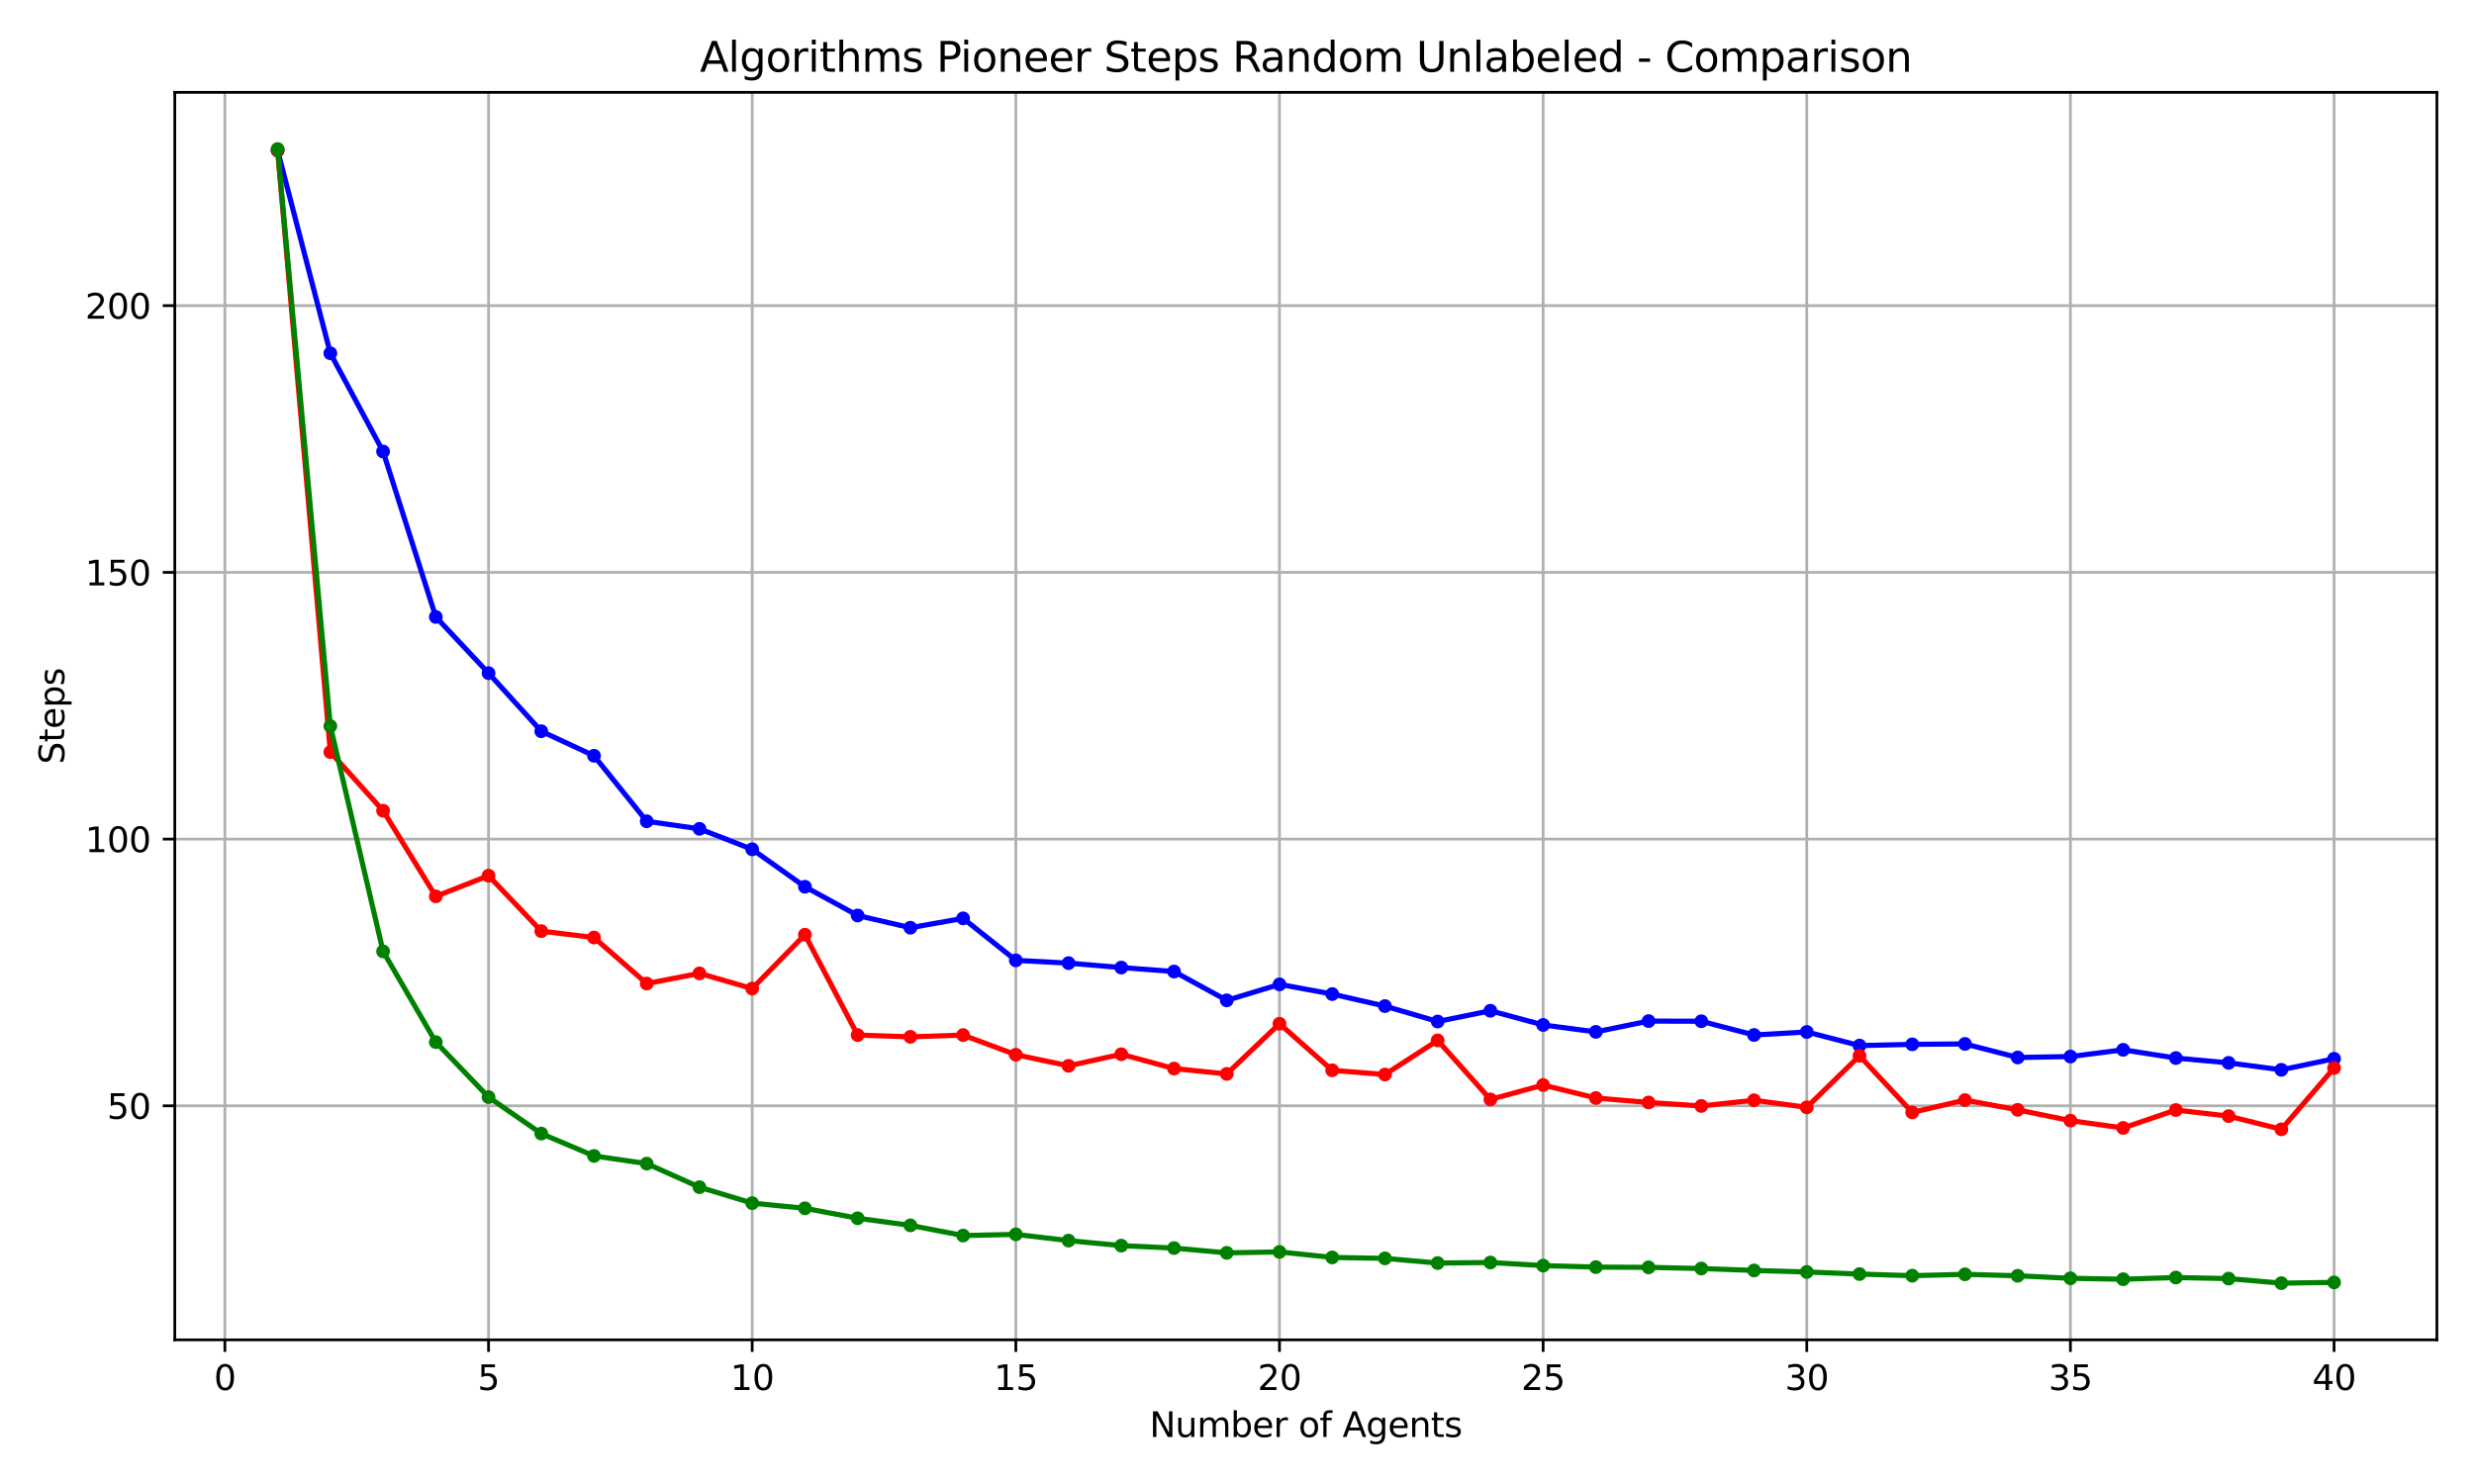 <?xml version="1.0" encoding="utf-8" standalone="no"?>
<!DOCTYPE svg PUBLIC "-//W3C//DTD SVG 1.1//EN"
  "http://www.w3.org/Graphics/SVG/1.1/DTD/svg11.dtd">
<svg xmlns:xlink="http://www.w3.org/1999/xlink" width="720pt" height="432pt" viewBox="0 0 720 432" xmlns="http://www.w3.org/2000/svg" version="1.1">
 <defs>
  <style type="text/css">*{stroke-linejoin: round; stroke-linecap: butt}</style>
 </defs>
 <g id="figure_1">
  <g id="patch_1">
   <path d="M 0 432 
L 720 432 
L 720 0 
L 0 0 
z
" style="fill: #ffffff"/>
  </g>
  <g id="axes_1">
   <g id="patch_2">
    <path d="M 50.87 390.04 
L 709.2 390.04 
L 709.2 26.88 
L 50.87 26.88 
z
" style="fill: #ffffff"/>
   </g>
   <g id="matplotlib.axis_1">
    <g id="xtick_1">
     <g id="line2d_1">
      <path d="M 65.448 390.04 
L 65.448 26.88 
" clip-path="url(#p4bc18b8838)" style="fill: none; stroke: #b0b0b0; stroke-width: 0.8; stroke-linecap: square"/>
     </g>
     <g id="line2d_2">
      <defs>
       <path id="m64580f9720" d="M 0 0 
L 0 3.5 
" style="stroke: #000000; stroke-width: 0.8"/>
      </defs>
      <g>
       <use xlink:href="#m64580f9720" x="65.448" y="390.04" style="stroke: #000000; stroke-width: 0.8"/>
      </g>
     </g>
     <g id="text_1">
      <!-- 0 -->
      <g transform="translate(62.267 404.638) scale(0.1 -0.1)">
       <defs>
        <path id="DejaVuSans-30" d="M 2034 4250 
Q 1547 4250 1301 3770 
Q 1056 3291 1056 2328 
Q 1056 1369 1301 889 
Q 1547 409 2034 409 
Q 2525 409 2770 889 
Q 3016 1369 3016 2328 
Q 3016 3291 2770 3770 
Q 2525 4250 2034 4250 
z
M 2034 4750 
Q 2819 4750 3233 4129 
Q 3647 3509 3647 2328 
Q 3647 1150 3233 529 
Q 2819 -91 2034 -91 
Q 1250 -91 836 529 
Q 422 1150 422 2328 
Q 422 3509 836 4129 
Q 1250 4750 2034 4750 
z
" transform="scale(0.016)"/>
       </defs>
       <use xlink:href="#DejaVuSans-30"/>
      </g>
     </g>
    </g>
    <g id="xtick_2">
     <g id="line2d_3">
      <path d="M 142.177 390.04 
L 142.177 26.88 
" clip-path="url(#p4bc18b8838)" style="fill: none; stroke: #b0b0b0; stroke-width: 0.8; stroke-linecap: square"/>
     </g>
     <g id="line2d_4">
      <g>
       <use xlink:href="#m64580f9720" x="142.177" y="390.04" style="stroke: #000000; stroke-width: 0.8"/>
      </g>
     </g>
     <g id="text_2">
      <!-- 5 -->
      <g transform="translate(138.996 404.638) scale(0.1 -0.1)">
       <defs>
        <path id="DejaVuSans-35" d="M 691 4666 
L 3169 4666 
L 3169 4134 
L 1269 4134 
L 1269 2991 
Q 1406 3038 1543 3061 
Q 1681 3084 1819 3084 
Q 2600 3084 3056 2656 
Q 3513 2228 3513 1497 
Q 3513 744 3044 326 
Q 2575 -91 1722 -91 
Q 1428 -91 1123 -41 
Q 819 9 494 109 
L 494 744 
Q 775 591 1075 516 
Q 1375 441 1709 441 
Q 2250 441 2565 725 
Q 2881 1009 2881 1497 
Q 2881 1984 2565 2268 
Q 2250 2553 1709 2553 
Q 1456 2553 1204 2497 
Q 953 2441 691 2322 
L 691 4666 
z
" transform="scale(0.016)"/>
       </defs>
       <use xlink:href="#DejaVuSans-35"/>
      </g>
     </g>
    </g>
    <g id="xtick_3">
     <g id="line2d_5">
      <path d="M 218.905 390.04 
L 218.905 26.88 
" clip-path="url(#p4bc18b8838)" style="fill: none; stroke: #b0b0b0; stroke-width: 0.8; stroke-linecap: square"/>
     </g>
     <g id="line2d_6">
      <g>
       <use xlink:href="#m64580f9720" x="218.905" y="390.04" style="stroke: #000000; stroke-width: 0.8"/>
      </g>
     </g>
     <g id="text_3">
      <!-- 10 -->
      <g transform="translate(212.543 404.638) scale(0.1 -0.1)">
       <defs>
        <path id="DejaVuSans-31" d="M 794 531 
L 1825 531 
L 1825 4091 
L 703 3866 
L 703 4441 
L 1819 4666 
L 2450 4666 
L 2450 531 
L 3481 531 
L 3481 0 
L 794 0 
L 794 531 
z
" transform="scale(0.016)"/>
       </defs>
       <use xlink:href="#DejaVuSans-31"/>
       <use xlink:href="#DejaVuSans-30" x="63.623"/>
      </g>
     </g>
    </g>
    <g id="xtick_4">
     <g id="line2d_7">
      <path d="M 295.634 390.04 
L 295.634 26.88 
" clip-path="url(#p4bc18b8838)" style="fill: none; stroke: #b0b0b0; stroke-width: 0.8; stroke-linecap: square"/>
     </g>
     <g id="line2d_8">
      <g>
       <use xlink:href="#m64580f9720" x="295.634" y="390.04" style="stroke: #000000; stroke-width: 0.8"/>
      </g>
     </g>
     <g id="text_4">
      <!-- 15 -->
      <g transform="translate(289.271 404.638) scale(0.1 -0.1)">
       <use xlink:href="#DejaVuSans-31"/>
       <use xlink:href="#DejaVuSans-35" x="63.623"/>
      </g>
     </g>
    </g>
    <g id="xtick_5">
     <g id="line2d_9">
      <path d="M 372.362 390.04 
L 372.362 26.88 
" clip-path="url(#p4bc18b8838)" style="fill: none; stroke: #b0b0b0; stroke-width: 0.8; stroke-linecap: square"/>
     </g>
     <g id="line2d_10">
      <g>
       <use xlink:href="#m64580f9720" x="372.362" y="390.04" style="stroke: #000000; stroke-width: 0.8"/>
      </g>
     </g>
     <g id="text_5">
      <!-- 20 -->
      <g transform="translate(366 404.638) scale(0.1 -0.1)">
       <defs>
        <path id="DejaVuSans-32" d="M 1228 531 
L 3431 531 
L 3431 0 
L 469 0 
L 469 531 
Q 828 903 1448 1529 
Q 2069 2156 2228 2338 
Q 2531 2678 2651 2914 
Q 2772 3150 2772 3378 
Q 2772 3750 2511 3984 
Q 2250 4219 1831 4219 
Q 1534 4219 1204 4116 
Q 875 4013 500 3803 
L 500 4441 
Q 881 4594 1212 4672 
Q 1544 4750 1819 4750 
Q 2544 4750 2975 4387 
Q 3406 4025 3406 3419 
Q 3406 3131 3298 2873 
Q 3191 2616 2906 2266 
Q 2828 2175 2409 1742 
Q 1991 1309 1228 531 
z
" transform="scale(0.016)"/>
       </defs>
       <use xlink:href="#DejaVuSans-32"/>
       <use xlink:href="#DejaVuSans-30" x="63.623"/>
      </g>
     </g>
    </g>
    <g id="xtick_6">
     <g id="line2d_11">
      <path d="M 449.091 390.04 
L 449.091 26.88 
" clip-path="url(#p4bc18b8838)" style="fill: none; stroke: #b0b0b0; stroke-width: 0.8; stroke-linecap: square"/>
     </g>
     <g id="line2d_12">
      <g>
       <use xlink:href="#m64580f9720" x="449.091" y="390.04" style="stroke: #000000; stroke-width: 0.8"/>
      </g>
     </g>
     <g id="text_6">
      <!-- 25 -->
      <g transform="translate(442.728 404.638) scale(0.1 -0.1)">
       <use xlink:href="#DejaVuSans-32"/>
       <use xlink:href="#DejaVuSans-35" x="63.623"/>
      </g>
     </g>
    </g>
    <g id="xtick_7">
     <g id="line2d_13">
      <path d="M 525.819 390.04 
L 525.819 26.88 
" clip-path="url(#p4bc18b8838)" style="fill: none; stroke: #b0b0b0; stroke-width: 0.8; stroke-linecap: square"/>
     </g>
     <g id="line2d_14">
      <g>
       <use xlink:href="#m64580f9720" x="525.819" y="390.04" style="stroke: #000000; stroke-width: 0.8"/>
      </g>
     </g>
     <g id="text_7">
      <!-- 30 -->
      <g transform="translate(519.457 404.638) scale(0.1 -0.1)">
       <defs>
        <path id="DejaVuSans-33" d="M 2597 2516 
Q 3050 2419 3304 2112 
Q 3559 1806 3559 1356 
Q 3559 666 3084 287 
Q 2609 -91 1734 -91 
Q 1441 -91 1130 -33 
Q 819 25 488 141 
L 488 750 
Q 750 597 1062 519 
Q 1375 441 1716 441 
Q 2309 441 2620 675 
Q 2931 909 2931 1356 
Q 2931 1769 2642 2001 
Q 2353 2234 1838 2234 
L 1294 2234 
L 1294 2753 
L 1863 2753 
Q 2328 2753 2575 2939 
Q 2822 3125 2822 3475 
Q 2822 3834 2567 4026 
Q 2313 4219 1838 4219 
Q 1578 4219 1281 4162 
Q 984 4106 628 3988 
L 628 4550 
Q 988 4650 1302 4700 
Q 1616 4750 1894 4750 
Q 2613 4750 3031 4423 
Q 3450 4097 3450 3541 
Q 3450 3153 3228 2886 
Q 3006 2619 2597 2516 
z
" transform="scale(0.016)"/>
       </defs>
       <use xlink:href="#DejaVuSans-33"/>
       <use xlink:href="#DejaVuSans-30" x="63.623"/>
      </g>
     </g>
    </g>
    <g id="xtick_8">
     <g id="line2d_15">
      <path d="M 602.547 390.04 
L 602.547 26.88 
" clip-path="url(#p4bc18b8838)" style="fill: none; stroke: #b0b0b0; stroke-width: 0.8; stroke-linecap: square"/>
     </g>
     <g id="line2d_16">
      <g>
       <use xlink:href="#m64580f9720" x="602.547" y="390.04" style="stroke: #000000; stroke-width: 0.8"/>
      </g>
     </g>
     <g id="text_8">
      <!-- 35 -->
      <g transform="translate(596.185 404.638) scale(0.1 -0.1)">
       <use xlink:href="#DejaVuSans-33"/>
       <use xlink:href="#DejaVuSans-35" x="63.623"/>
      </g>
     </g>
    </g>
    <g id="xtick_9">
     <g id="line2d_17">
      <path d="M 679.276 390.04 
L 679.276 26.88 
" clip-path="url(#p4bc18b8838)" style="fill: none; stroke: #b0b0b0; stroke-width: 0.8; stroke-linecap: square"/>
     </g>
     <g id="line2d_18">
      <g>
       <use xlink:href="#m64580f9720" x="679.276" y="390.04" style="stroke: #000000; stroke-width: 0.8"/>
      </g>
     </g>
     <g id="text_9">
      <!-- 40 -->
      <g transform="translate(672.913 404.638) scale(0.1 -0.1)">
       <defs>
        <path id="DejaVuSans-34" d="M 2419 4116 
L 825 1625 
L 2419 1625 
L 2419 4116 
z
M 2253 4666 
L 3047 4666 
L 3047 1625 
L 3713 1625 
L 3713 1100 
L 3047 1100 
L 3047 0 
L 2419 0 
L 2419 1100 
L 313 1100 
L 313 1709 
L 2253 4666 
z
" transform="scale(0.016)"/>
       </defs>
       <use xlink:href="#DejaVuSans-34"/>
       <use xlink:href="#DejaVuSans-30" x="63.623"/>
      </g>
     </g>
    </g>
    <g id="text_10">
     <!-- Number of Agents -->
     <g transform="translate(334.547 418.317) scale(0.1 -0.1)">
      <defs>
       <path id="DejaVuSans-4e" d="M 628 4666 
L 1478 4666 
L 3547 763 
L 3547 4666 
L 4159 4666 
L 4159 0 
L 3309 0 
L 1241 3903 
L 1241 0 
L 628 0 
L 628 4666 
z
" transform="scale(0.016)"/>
       <path id="DejaVuSans-75" d="M 544 1381 
L 544 3500 
L 1119 3500 
L 1119 1403 
Q 1119 906 1312 657 
Q 1506 409 1894 409 
Q 2359 409 2629 706 
Q 2900 1003 2900 1516 
L 2900 3500 
L 3475 3500 
L 3475 0 
L 2900 0 
L 2900 538 
Q 2691 219 2414 64 
Q 2138 -91 1772 -91 
Q 1169 -91 856 284 
Q 544 659 544 1381 
z
M 1991 3584 
L 1991 3584 
z
" transform="scale(0.016)"/>
       <path id="DejaVuSans-6d" d="M 3328 2828 
Q 3544 3216 3844 3400 
Q 4144 3584 4550 3584 
Q 5097 3584 5394 3201 
Q 5691 2819 5691 2113 
L 5691 0 
L 5113 0 
L 5113 2094 
Q 5113 2597 4934 2840 
Q 4756 3084 4391 3084 
Q 3944 3084 3684 2787 
Q 3425 2491 3425 1978 
L 3425 0 
L 2847 0 
L 2847 2094 
Q 2847 2600 2669 2842 
Q 2491 3084 2119 3084 
Q 1678 3084 1418 2786 
Q 1159 2488 1159 1978 
L 1159 0 
L 581 0 
L 581 3500 
L 1159 3500 
L 1159 2956 
Q 1356 3278 1631 3431 
Q 1906 3584 2284 3584 
Q 2666 3584 2933 3390 
Q 3200 3197 3328 2828 
z
" transform="scale(0.016)"/>
       <path id="DejaVuSans-62" d="M 3116 1747 
Q 3116 2381 2855 2742 
Q 2594 3103 2138 3103 
Q 1681 3103 1420 2742 
Q 1159 2381 1159 1747 
Q 1159 1113 1420 752 
Q 1681 391 2138 391 
Q 2594 391 2855 752 
Q 3116 1113 3116 1747 
z
M 1159 2969 
Q 1341 3281 1617 3432 
Q 1894 3584 2278 3584 
Q 2916 3584 3314 3078 
Q 3713 2572 3713 1747 
Q 3713 922 3314 415 
Q 2916 -91 2278 -91 
Q 1894 -91 1617 61 
Q 1341 213 1159 525 
L 1159 0 
L 581 0 
L 581 4863 
L 1159 4863 
L 1159 2969 
z
" transform="scale(0.016)"/>
       <path id="DejaVuSans-65" d="M 3597 1894 
L 3597 1613 
L 953 1613 
Q 991 1019 1311 708 
Q 1631 397 2203 397 
Q 2534 397 2845 478 
Q 3156 559 3463 722 
L 3463 178 
Q 3153 47 2828 -22 
Q 2503 -91 2169 -91 
Q 1331 -91 842 396 
Q 353 884 353 1716 
Q 353 2575 817 3079 
Q 1281 3584 2069 3584 
Q 2775 3584 3186 3129 
Q 3597 2675 3597 1894 
z
M 3022 2063 
Q 3016 2534 2758 2815 
Q 2500 3097 2075 3097 
Q 1594 3097 1305 2825 
Q 1016 2553 972 2059 
L 3022 2063 
z
" transform="scale(0.016)"/>
       <path id="DejaVuSans-72" d="M 2631 2963 
Q 2534 3019 2420 3045 
Q 2306 3072 2169 3072 
Q 1681 3072 1420 2755 
Q 1159 2438 1159 1844 
L 1159 0 
L 581 0 
L 581 3500 
L 1159 3500 
L 1159 2956 
Q 1341 3275 1631 3429 
Q 1922 3584 2338 3584 
Q 2397 3584 2469 3576 
Q 2541 3569 2628 3553 
L 2631 2963 
z
" transform="scale(0.016)"/>
       <path id="DejaVuSans-20" transform="scale(0.016)"/>
       <path id="DejaVuSans-6f" d="M 1959 3097 
Q 1497 3097 1228 2736 
Q 959 2375 959 1747 
Q 959 1119 1226 758 
Q 1494 397 1959 397 
Q 2419 397 2687 759 
Q 2956 1122 2956 1747 
Q 2956 2369 2687 2733 
Q 2419 3097 1959 3097 
z
M 1959 3584 
Q 2709 3584 3137 3096 
Q 3566 2609 3566 1747 
Q 3566 888 3137 398 
Q 2709 -91 1959 -91 
Q 1206 -91 779 398 
Q 353 888 353 1747 
Q 353 2609 779 3096 
Q 1206 3584 1959 3584 
z
" transform="scale(0.016)"/>
       <path id="DejaVuSans-66" d="M 2375 4863 
L 2375 4384 
L 1825 4384 
Q 1516 4384 1395 4259 
Q 1275 4134 1275 3809 
L 1275 3500 
L 2222 3500 
L 2222 3053 
L 1275 3053 
L 1275 0 
L 697 0 
L 697 3053 
L 147 3053 
L 147 3500 
L 697 3500 
L 697 3744 
Q 697 4328 969 4595 
Q 1241 4863 1831 4863 
L 2375 4863 
z
" transform="scale(0.016)"/>
       <path id="DejaVuSans-41" d="M 2188 4044 
L 1331 1722 
L 3047 1722 
L 2188 4044 
z
M 1831 4666 
L 2547 4666 
L 4325 0 
L 3669 0 
L 3244 1197 
L 1141 1197 
L 716 0 
L 50 0 
L 1831 4666 
z
" transform="scale(0.016)"/>
       <path id="DejaVuSans-67" d="M 2906 1791 
Q 2906 2416 2648 2759 
Q 2391 3103 1925 3103 
Q 1463 3103 1205 2759 
Q 947 2416 947 1791 
Q 947 1169 1205 825 
Q 1463 481 1925 481 
Q 2391 481 2648 825 
Q 2906 1169 2906 1791 
z
M 3481 434 
Q 3481 -459 3084 -895 
Q 2688 -1331 1869 -1331 
Q 1566 -1331 1297 -1286 
Q 1028 -1241 775 -1147 
L 775 -588 
Q 1028 -725 1275 -790 
Q 1522 -856 1778 -856 
Q 2344 -856 2625 -561 
Q 2906 -266 2906 331 
L 2906 616 
Q 2728 306 2450 153 
Q 2172 0 1784 0 
Q 1141 0 747 490 
Q 353 981 353 1791 
Q 353 2603 747 3093 
Q 1141 3584 1784 3584 
Q 2172 3584 2450 3431 
Q 2728 3278 2906 2969 
L 2906 3500 
L 3481 3500 
L 3481 434 
z
" transform="scale(0.016)"/>
       <path id="DejaVuSans-6e" d="M 3513 2113 
L 3513 0 
L 2938 0 
L 2938 2094 
Q 2938 2591 2744 2837 
Q 2550 3084 2163 3084 
Q 1697 3084 1428 2787 
Q 1159 2491 1159 1978 
L 1159 0 
L 581 0 
L 581 3500 
L 1159 3500 
L 1159 2956 
Q 1366 3272 1645 3428 
Q 1925 3584 2291 3584 
Q 2894 3584 3203 3211 
Q 3513 2838 3513 2113 
z
" transform="scale(0.016)"/>
       <path id="DejaVuSans-74" d="M 1172 4494 
L 1172 3500 
L 2356 3500 
L 2356 3053 
L 1172 3053 
L 1172 1153 
Q 1172 725 1289 603 
Q 1406 481 1766 481 
L 2356 481 
L 2356 0 
L 1766 0 
Q 1100 0 847 248 
Q 594 497 594 1153 
L 594 3053 
L 172 3053 
L 172 3500 
L 594 3500 
L 594 4494 
L 1172 4494 
z
" transform="scale(0.016)"/>
       <path id="DejaVuSans-73" d="M 2834 3397 
L 2834 2853 
Q 2591 2978 2328 3040 
Q 2066 3103 1784 3103 
Q 1356 3103 1142 2972 
Q 928 2841 928 2578 
Q 928 2378 1081 2264 
Q 1234 2150 1697 2047 
L 1894 2003 
Q 2506 1872 2764 1633 
Q 3022 1394 3022 966 
Q 3022 478 2636 193 
Q 2250 -91 1575 -91 
Q 1294 -91 989 -36 
Q 684 19 347 128 
L 347 722 
Q 666 556 975 473 
Q 1284 391 1588 391 
Q 1994 391 2212 530 
Q 2431 669 2431 922 
Q 2431 1156 2273 1281 
Q 2116 1406 1581 1522 
L 1381 1569 
Q 847 1681 609 1914 
Q 372 2147 372 2553 
Q 372 3047 722 3315 
Q 1072 3584 1716 3584 
Q 2034 3584 2315 3537 
Q 2597 3491 2834 3397 
z
" transform="scale(0.016)"/>
      </defs>
      <use xlink:href="#DejaVuSans-4e"/>
      <use xlink:href="#DejaVuSans-75" x="74.805"/>
      <use xlink:href="#DejaVuSans-6d" x="138.184"/>
      <use xlink:href="#DejaVuSans-62" x="235.596"/>
      <use xlink:href="#DejaVuSans-65" x="299.072"/>
      <use xlink:href="#DejaVuSans-72" x="360.596"/>
      <use xlink:href="#DejaVuSans-20" x="401.709"/>
      <use xlink:href="#DejaVuSans-6f" x="433.496"/>
      <use xlink:href="#DejaVuSans-66" x="494.678"/>
      <use xlink:href="#DejaVuSans-20" x="529.883"/>
      <use xlink:href="#DejaVuSans-41" x="561.67"/>
      <use xlink:href="#DejaVuSans-67" x="630.078"/>
      <use xlink:href="#DejaVuSans-65" x="693.555"/>
      <use xlink:href="#DejaVuSans-6e" x="755.078"/>
      <use xlink:href="#DejaVuSans-74" x="818.457"/>
      <use xlink:href="#DejaVuSans-73" x="857.666"/>
     </g>
    </g>
   </g>
   <g id="matplotlib.axis_2">
    <g id="ytick_1">
     <g id="line2d_19">
      <path d="M 50.87 321.902 
L 709.2 321.902 
" clip-path="url(#p4bc18b8838)" style="fill: none; stroke: #b0b0b0; stroke-width: 0.8; stroke-linecap: square"/>
     </g>
     <g id="line2d_20">
      <defs>
       <path id="ma8b9e89a33" d="M 0 0 
L -3.5 0 
" style="stroke: #000000; stroke-width: 0.8"/>
      </defs>
      <g>
       <use xlink:href="#ma8b9e89a33" x="50.87" y="321.902" style="stroke: #000000; stroke-width: 0.8"/>
      </g>
     </g>
     <g id="text_11">
      <!-- 50 -->
      <g transform="translate(31.145 325.701) scale(0.1 -0.1)">
       <use xlink:href="#DejaVuSans-35"/>
       <use xlink:href="#DejaVuSans-30" x="63.623"/>
      </g>
     </g>
    </g>
    <g id="ytick_2">
     <g id="line2d_21">
      <path d="M 50.87 244.257 
L 709.2 244.257 
" clip-path="url(#p4bc18b8838)" style="fill: none; stroke: #b0b0b0; stroke-width: 0.8; stroke-linecap: square"/>
     </g>
     <g id="line2d_22">
      <g>
       <use xlink:href="#ma8b9e89a33" x="50.87" y="244.257" style="stroke: #000000; stroke-width: 0.8"/>
      </g>
     </g>
     <g id="text_12">
      <!-- 100 -->
      <g transform="translate(24.782 248.057) scale(0.1 -0.1)">
       <use xlink:href="#DejaVuSans-31"/>
       <use xlink:href="#DejaVuSans-30" x="63.623"/>
       <use xlink:href="#DejaVuSans-30" x="127.246"/>
      </g>
     </g>
    </g>
    <g id="ytick_3">
     <g id="line2d_23">
      <path d="M 50.87 166.613 
L 709.2 166.613 
" clip-path="url(#p4bc18b8838)" style="fill: none; stroke: #b0b0b0; stroke-width: 0.8; stroke-linecap: square"/>
     </g>
     <g id="line2d_24">
      <g>
       <use xlink:href="#ma8b9e89a33" x="50.87" y="166.613" style="stroke: #000000; stroke-width: 0.8"/>
      </g>
     </g>
     <g id="text_13">
      <!-- 150 -->
      <g transform="translate(24.782 170.412) scale(0.1 -0.1)">
       <use xlink:href="#DejaVuSans-31"/>
       <use xlink:href="#DejaVuSans-35" x="63.623"/>
       <use xlink:href="#DejaVuSans-30" x="127.246"/>
      </g>
     </g>
    </g>
    <g id="ytick_4">
     <g id="line2d_25">
      <path d="M 50.87 88.968 
L 709.2 88.968 
" clip-path="url(#p4bc18b8838)" style="fill: none; stroke: #b0b0b0; stroke-width: 0.8; stroke-linecap: square"/>
     </g>
     <g id="line2d_26">
      <g>
       <use xlink:href="#ma8b9e89a33" x="50.87" y="88.968" style="stroke: #000000; stroke-width: 0.8"/>
      </g>
     </g>
     <g id="text_14">
      <!-- 200 -->
      <g transform="translate(24.782 92.767) scale(0.1 -0.1)">
       <use xlink:href="#DejaVuSans-32"/>
       <use xlink:href="#DejaVuSans-30" x="63.623"/>
       <use xlink:href="#DejaVuSans-30" x="127.246"/>
      </g>
     </g>
    </g>
    <g id="text_15">
     <!-- Steps -->
     <g transform="translate(18.703 222.45) rotate(-90) scale(0.1 -0.1)">
      <defs>
       <path id="DejaVuSans-53" d="M 3425 4513 
L 3425 3897 
Q 3066 4069 2747 4153 
Q 2428 4238 2131 4238 
Q 1616 4238 1336 4038 
Q 1056 3838 1056 3469 
Q 1056 3159 1242 3001 
Q 1428 2844 1947 2747 
L 2328 2669 
Q 3034 2534 3370 2195 
Q 3706 1856 3706 1288 
Q 3706 609 3251 259 
Q 2797 -91 1919 -91 
Q 1588 -91 1214 -16 
Q 841 59 441 206 
L 441 856 
Q 825 641 1194 531 
Q 1563 422 1919 422 
Q 2459 422 2753 634 
Q 3047 847 3047 1241 
Q 3047 1584 2836 1778 
Q 2625 1972 2144 2069 
L 1759 2144 
Q 1053 2284 737 2584 
Q 422 2884 422 3419 
Q 422 4038 858 4394 
Q 1294 4750 2059 4750 
Q 2388 4750 2728 4690 
Q 3069 4631 3425 4513 
z
" transform="scale(0.016)"/>
       <path id="DejaVuSans-70" d="M 1159 525 
L 1159 -1331 
L 581 -1331 
L 581 3500 
L 1159 3500 
L 1159 2969 
Q 1341 3281 1617 3432 
Q 1894 3584 2278 3584 
Q 2916 3584 3314 3078 
Q 3713 2572 3713 1747 
Q 3713 922 3314 415 
Q 2916 -91 2278 -91 
Q 1894 -91 1617 61 
Q 1341 213 1159 525 
z
M 3116 1747 
Q 3116 2381 2855 2742 
Q 2594 3103 2138 3103 
Q 1681 3103 1420 2742 
Q 1159 2381 1159 1747 
Q 1159 1113 1420 752 
Q 1681 391 2138 391 
Q 2594 391 2855 752 
Q 3116 1113 3116 1747 
z
" transform="scale(0.016)"/>
      </defs>
      <use xlink:href="#DejaVuSans-53"/>
      <use xlink:href="#DejaVuSans-74" x="63.477"/>
      <use xlink:href="#DejaVuSans-65" x="102.686"/>
      <use xlink:href="#DejaVuSans-70" x="164.209"/>
      <use xlink:href="#DejaVuSans-73" x="227.686"/>
     </g>
    </g>
   </g>
   <g id="line2d_27">
    <path d="M 80.794 43.797 
L 96.14 102.832 
L 111.485 131.43 
L 126.831 179.595 
L 142.177 195.956 
L 157.523 212.864 
L 172.868 220.007 
L 188.214 239.077 
L 203.56 241.276 
L 218.905 247.239 
L 234.251 258.134 
L 249.597 266.507 
L 264.942 270.06 
L 280.288 267.34 
L 295.634 279.564 
L 310.979 280.371 
L 326.325 281.663 
L 341.671 282.819 
L 357.016 291.204 
L 372.362 286.558 
L 387.708 289.378 
L 403.054 292.882 
L 418.399 297.366 
L 433.745 294.236 
L 449.091 298.373 
L 464.436 300.385 
L 479.782 297.242 
L 495.128 297.292 
L 510.473 301.292 
L 525.819 300.41 
L 541.165 304.373 
L 556.51 304.013 
L 571.856 303.888 
L 587.202 307.839 
L 602.547 307.566 
L 617.893 305.603 
L 633.239 308.001 
L 648.585 309.404 
L 663.93 311.429 
L 679.276 308.212 
" clip-path="url(#p4bc18b8838)" style="fill: none; stroke: #0000ff; stroke-width: 1.5; stroke-linecap: square"/>
    <defs>
     <path id="mb47741934c" d="M 0 1.5 
C 0.398 1.5 0.779 1.342 1.061 1.061 
C 1.342 0.779 1.5 0.398 1.5 0 
C 1.5 -0.398 1.342 -0.779 1.061 -1.061 
C 0.779 -1.342 0.398 -1.5 0 -1.5 
C -0.398 -1.5 -0.779 -1.342 -1.061 -1.061 
C -1.342 -0.779 -1.5 -0.398 -1.5 0 
C -1.5 0.398 -1.342 0.779 -1.061 1.061 
C -0.779 1.342 -0.398 1.5 0 1.5 
z
" style="stroke: #0000ff"/>
    </defs>
    <g clip-path="url(#p4bc18b8838)">
     <use xlink:href="#mb47741934c" x="80.794" y="43.797" style="fill: #0000ff; stroke: #0000ff"/>
     <use xlink:href="#mb47741934c" x="96.14" y="102.832" style="fill: #0000ff; stroke: #0000ff"/>
     <use xlink:href="#mb47741934c" x="111.485" y="131.43" style="fill: #0000ff; stroke: #0000ff"/>
     <use xlink:href="#mb47741934c" x="126.831" y="179.595" style="fill: #0000ff; stroke: #0000ff"/>
     <use xlink:href="#mb47741934c" x="142.177" y="195.956" style="fill: #0000ff; stroke: #0000ff"/>
     <use xlink:href="#mb47741934c" x="157.523" y="212.864" style="fill: #0000ff; stroke: #0000ff"/>
     <use xlink:href="#mb47741934c" x="172.868" y="220.007" style="fill: #0000ff; stroke: #0000ff"/>
     <use xlink:href="#mb47741934c" x="188.214" y="239.077" style="fill: #0000ff; stroke: #0000ff"/>
     <use xlink:href="#mb47741934c" x="203.56" y="241.276" style="fill: #0000ff; stroke: #0000ff"/>
     <use xlink:href="#mb47741934c" x="218.905" y="247.239" style="fill: #0000ff; stroke: #0000ff"/>
     <use xlink:href="#mb47741934c" x="234.251" y="258.134" style="fill: #0000ff; stroke: #0000ff"/>
     <use xlink:href="#mb47741934c" x="249.597" y="266.507" style="fill: #0000ff; stroke: #0000ff"/>
     <use xlink:href="#mb47741934c" x="264.942" y="270.06" style="fill: #0000ff; stroke: #0000ff"/>
     <use xlink:href="#mb47741934c" x="280.288" y="267.34" style="fill: #0000ff; stroke: #0000ff"/>
     <use xlink:href="#mb47741934c" x="295.634" y="279.564" style="fill: #0000ff; stroke: #0000ff"/>
     <use xlink:href="#mb47741934c" x="310.979" y="280.371" style="fill: #0000ff; stroke: #0000ff"/>
     <use xlink:href="#mb47741934c" x="326.325" y="281.663" style="fill: #0000ff; stroke: #0000ff"/>
     <use xlink:href="#mb47741934c" x="341.671" y="282.819" style="fill: #0000ff; stroke: #0000ff"/>
     <use xlink:href="#mb47741934c" x="357.016" y="291.204" style="fill: #0000ff; stroke: #0000ff"/>
     <use xlink:href="#mb47741934c" x="372.362" y="286.558" style="fill: #0000ff; stroke: #0000ff"/>
     <use xlink:href="#mb47741934c" x="387.708" y="289.378" style="fill: #0000ff; stroke: #0000ff"/>
     <use xlink:href="#mb47741934c" x="403.054" y="292.882" style="fill: #0000ff; stroke: #0000ff"/>
     <use xlink:href="#mb47741934c" x="418.399" y="297.366" style="fill: #0000ff; stroke: #0000ff"/>
     <use xlink:href="#mb47741934c" x="433.745" y="294.236" style="fill: #0000ff; stroke: #0000ff"/>
     <use xlink:href="#mb47741934c" x="449.091" y="298.373" style="fill: #0000ff; stroke: #0000ff"/>
     <use xlink:href="#mb47741934c" x="464.436" y="300.385" style="fill: #0000ff; stroke: #0000ff"/>
     <use xlink:href="#mb47741934c" x="479.782" y="297.242" style="fill: #0000ff; stroke: #0000ff"/>
     <use xlink:href="#mb47741934c" x="495.128" y="297.292" style="fill: #0000ff; stroke: #0000ff"/>
     <use xlink:href="#mb47741934c" x="510.473" y="301.292" style="fill: #0000ff; stroke: #0000ff"/>
     <use xlink:href="#mb47741934c" x="525.819" y="300.41" style="fill: #0000ff; stroke: #0000ff"/>
     <use xlink:href="#mb47741934c" x="541.165" y="304.373" style="fill: #0000ff; stroke: #0000ff"/>
     <use xlink:href="#mb47741934c" x="556.51" y="304.013" style="fill: #0000ff; stroke: #0000ff"/>
     <use xlink:href="#mb47741934c" x="571.856" y="303.888" style="fill: #0000ff; stroke: #0000ff"/>
     <use xlink:href="#mb47741934c" x="587.202" y="307.839" style="fill: #0000ff; stroke: #0000ff"/>
     <use xlink:href="#mb47741934c" x="602.547" y="307.566" style="fill: #0000ff; stroke: #0000ff"/>
     <use xlink:href="#mb47741934c" x="617.893" y="305.603" style="fill: #0000ff; stroke: #0000ff"/>
     <use xlink:href="#mb47741934c" x="633.239" y="308.001" style="fill: #0000ff; stroke: #0000ff"/>
     <use xlink:href="#mb47741934c" x="648.585" y="309.404" style="fill: #0000ff; stroke: #0000ff"/>
     <use xlink:href="#mb47741934c" x="663.93" y="311.429" style="fill: #0000ff; stroke: #0000ff"/>
     <use xlink:href="#mb47741934c" x="679.276" y="308.212" style="fill: #0000ff; stroke: #0000ff"/>
    </g>
   </g>
   <g id="line2d_28">
    <path d="M 80.794 43.797 
L 96.14 218.939 
L 111.485 235.996 
L 126.831 260.929 
L 142.177 254.916 
L 157.523 271.054 
L 172.868 272.918 
L 188.214 286.322 
L 203.56 283.353 
L 218.905 287.776 
L 234.251 272.098 
L 249.597 301.317 
L 264.942 301.826 
L 280.288 301.317 
L 295.634 307.032 
L 310.979 310.262 
L 326.325 306.895 
L 341.671 311.069 
L 357.016 312.622 
L 372.362 298.012 
L 387.708 311.566 
L 403.054 312.796 
L 418.399 302.87 
L 433.745 320.051 
L 449.091 315.864 
L 464.436 319.641 
L 479.782 320.933 
L 495.128 321.952 
L 510.473 320.287 
L 525.819 322.349 
L 541.165 307.342 
L 556.51 323.828 
L 571.856 320.237 
L 587.202 323.082 
L 602.547 326.225 
L 617.893 328.35 
L 633.239 323.132 
L 648.585 324.908 
L 663.93 328.747 
L 679.276 310.908 
" clip-path="url(#p4bc18b8838)" style="fill: none; stroke: #ff0000; stroke-width: 1.5; stroke-linecap: square"/>
    <defs>
     <path id="m272105fed2" d="M 0 1.5 
C 0.398 1.5 0.779 1.342 1.061 1.061 
C 1.342 0.779 1.5 0.398 1.5 0 
C 1.5 -0.398 1.342 -0.779 1.061 -1.061 
C 0.779 -1.342 0.398 -1.5 0 -1.5 
C -0.398 -1.5 -0.779 -1.342 -1.061 -1.061 
C -1.342 -0.779 -1.5 -0.398 -1.5 0 
C -1.5 0.398 -1.342 0.779 -1.061 1.061 
C -0.779 1.342 -0.398 1.5 0 1.5 
z
" style="stroke: #ff0000"/>
    </defs>
    <g clip-path="url(#p4bc18b8838)">
     <use xlink:href="#m272105fed2" x="80.794" y="43.797" style="fill: #ff0000; stroke: #ff0000"/>
     <use xlink:href="#m272105fed2" x="96.14" y="218.939" style="fill: #ff0000; stroke: #ff0000"/>
     <use xlink:href="#m272105fed2" x="111.485" y="235.996" style="fill: #ff0000; stroke: #ff0000"/>
     <use xlink:href="#m272105fed2" x="126.831" y="260.929" style="fill: #ff0000; stroke: #ff0000"/>
     <use xlink:href="#m272105fed2" x="142.177" y="254.916" style="fill: #ff0000; stroke: #ff0000"/>
     <use xlink:href="#m272105fed2" x="157.523" y="271.054" style="fill: #ff0000; stroke: #ff0000"/>
     <use xlink:href="#m272105fed2" x="172.868" y="272.918" style="fill: #ff0000; stroke: #ff0000"/>
     <use xlink:href="#m272105fed2" x="188.214" y="286.322" style="fill: #ff0000; stroke: #ff0000"/>
     <use xlink:href="#m272105fed2" x="203.56" y="283.353" style="fill: #ff0000; stroke: #ff0000"/>
     <use xlink:href="#m272105fed2" x="218.905" y="287.776" style="fill: #ff0000; stroke: #ff0000"/>
     <use xlink:href="#m272105fed2" x="234.251" y="272.098" style="fill: #ff0000; stroke: #ff0000"/>
     <use xlink:href="#m272105fed2" x="249.597" y="301.317" style="fill: #ff0000; stroke: #ff0000"/>
     <use xlink:href="#m272105fed2" x="264.942" y="301.826" style="fill: #ff0000; stroke: #ff0000"/>
     <use xlink:href="#m272105fed2" x="280.288" y="301.317" style="fill: #ff0000; stroke: #ff0000"/>
     <use xlink:href="#m272105fed2" x="295.634" y="307.032" style="fill: #ff0000; stroke: #ff0000"/>
     <use xlink:href="#m272105fed2" x="310.979" y="310.262" style="fill: #ff0000; stroke: #ff0000"/>
     <use xlink:href="#m272105fed2" x="326.325" y="306.895" style="fill: #ff0000; stroke: #ff0000"/>
     <use xlink:href="#m272105fed2" x="341.671" y="311.069" style="fill: #ff0000; stroke: #ff0000"/>
     <use xlink:href="#m272105fed2" x="357.016" y="312.622" style="fill: #ff0000; stroke: #ff0000"/>
     <use xlink:href="#m272105fed2" x="372.362" y="298.012" style="fill: #ff0000; stroke: #ff0000"/>
     <use xlink:href="#m272105fed2" x="387.708" y="311.566" style="fill: #ff0000; stroke: #ff0000"/>
     <use xlink:href="#m272105fed2" x="403.054" y="312.796" style="fill: #ff0000; stroke: #ff0000"/>
     <use xlink:href="#m272105fed2" x="418.399" y="302.87" style="fill: #ff0000; stroke: #ff0000"/>
     <use xlink:href="#m272105fed2" x="433.745" y="320.051" style="fill: #ff0000; stroke: #ff0000"/>
     <use xlink:href="#m272105fed2" x="449.091" y="315.864" style="fill: #ff0000; stroke: #ff0000"/>
     <use xlink:href="#m272105fed2" x="464.436" y="319.641" style="fill: #ff0000; stroke: #ff0000"/>
     <use xlink:href="#m272105fed2" x="479.782" y="320.933" style="fill: #ff0000; stroke: #ff0000"/>
     <use xlink:href="#m272105fed2" x="495.128" y="321.952" style="fill: #ff0000; stroke: #ff0000"/>
     <use xlink:href="#m272105fed2" x="510.473" y="320.287" style="fill: #ff0000; stroke: #ff0000"/>
     <use xlink:href="#m272105fed2" x="525.819" y="322.349" style="fill: #ff0000; stroke: #ff0000"/>
     <use xlink:href="#m272105fed2" x="541.165" y="307.342" style="fill: #ff0000; stroke: #ff0000"/>
     <use xlink:href="#m272105fed2" x="556.51" y="323.828" style="fill: #ff0000; stroke: #ff0000"/>
     <use xlink:href="#m272105fed2" x="571.856" y="320.237" style="fill: #ff0000; stroke: #ff0000"/>
     <use xlink:href="#m272105fed2" x="587.202" y="323.082" style="fill: #ff0000; stroke: #ff0000"/>
     <use xlink:href="#m272105fed2" x="602.547" y="326.225" style="fill: #ff0000; stroke: #ff0000"/>
     <use xlink:href="#m272105fed2" x="617.893" y="328.35" style="fill: #ff0000; stroke: #ff0000"/>
     <use xlink:href="#m272105fed2" x="633.239" y="323.132" style="fill: #ff0000; stroke: #ff0000"/>
     <use xlink:href="#m272105fed2" x="648.585" y="324.908" style="fill: #ff0000; stroke: #ff0000"/>
     <use xlink:href="#m272105fed2" x="663.93" y="328.747" style="fill: #ff0000; stroke: #ff0000"/>
     <use xlink:href="#m272105fed2" x="679.276" y="310.908" style="fill: #ff0000; stroke: #ff0000"/>
    </g>
   </g>
   <g id="line2d_29">
    <path d="M 80.794 43.387 
L 96.14 211.361 
L 111.485 276.955 
L 126.831 303.367 
L 142.177 319.38 
L 157.523 329.99 
L 172.868 336.499 
L 188.214 338.735 
L 203.56 345.593 
L 218.905 350.239 
L 234.251 351.743 
L 249.597 354.637 
L 264.942 356.712 
L 280.288 359.681 
L 295.634 359.333 
L 310.979 361.147 
L 326.325 362.613 
L 341.671 363.321 
L 357.016 364.712 
L 372.362 364.439 
L 387.708 366.042 
L 403.054 366.315 
L 418.399 367.681 
L 433.745 367.52 
L 449.091 368.427 
L 464.436 368.862 
L 479.782 368.936 
L 495.128 369.272 
L 510.473 369.831 
L 525.819 370.278 
L 541.165 370.887 
L 556.51 371.359 
L 571.856 370.961 
L 587.202 371.384 
L 602.547 372.116 
L 617.893 372.39 
L 633.239 371.893 
L 648.585 372.203 
L 663.93 373.533 
L 679.276 373.309 
" clip-path="url(#p4bc18b8838)" style="fill: none; stroke: #008000; stroke-width: 1.5; stroke-linecap: square"/>
    <defs>
     <path id="m948abd29b7" d="M 0 1.5 
C 0.398 1.5 0.779 1.342 1.061 1.061 
C 1.342 0.779 1.5 0.398 1.5 0 
C 1.5 -0.398 1.342 -0.779 1.061 -1.061 
C 0.779 -1.342 0.398 -1.5 0 -1.5 
C -0.398 -1.5 -0.779 -1.342 -1.061 -1.061 
C -1.342 -0.779 -1.5 -0.398 -1.5 0 
C -1.5 0.398 -1.342 0.779 -1.061 1.061 
C -0.779 1.342 -0.398 1.5 0 1.5 
z
" style="stroke: #008000"/>
    </defs>
    <g clip-path="url(#p4bc18b8838)">
     <use xlink:href="#m948abd29b7" x="80.794" y="43.387" style="fill: #008000; stroke: #008000"/>
     <use xlink:href="#m948abd29b7" x="96.14" y="211.361" style="fill: #008000; stroke: #008000"/>
     <use xlink:href="#m948abd29b7" x="111.485" y="276.955" style="fill: #008000; stroke: #008000"/>
     <use xlink:href="#m948abd29b7" x="126.831" y="303.367" style="fill: #008000; stroke: #008000"/>
     <use xlink:href="#m948abd29b7" x="142.177" y="319.38" style="fill: #008000; stroke: #008000"/>
     <use xlink:href="#m948abd29b7" x="157.523" y="329.99" style="fill: #008000; stroke: #008000"/>
     <use xlink:href="#m948abd29b7" x="172.868" y="336.499" style="fill: #008000; stroke: #008000"/>
     <use xlink:href="#m948abd29b7" x="188.214" y="338.735" style="fill: #008000; stroke: #008000"/>
     <use xlink:href="#m948abd29b7" x="203.56" y="345.593" style="fill: #008000; stroke: #008000"/>
     <use xlink:href="#m948abd29b7" x="218.905" y="350.239" style="fill: #008000; stroke: #008000"/>
     <use xlink:href="#m948abd29b7" x="234.251" y="351.743" style="fill: #008000; stroke: #008000"/>
     <use xlink:href="#m948abd29b7" x="249.597" y="354.637" style="fill: #008000; stroke: #008000"/>
     <use xlink:href="#m948abd29b7" x="264.942" y="356.712" style="fill: #008000; stroke: #008000"/>
     <use xlink:href="#m948abd29b7" x="280.288" y="359.681" style="fill: #008000; stroke: #008000"/>
     <use xlink:href="#m948abd29b7" x="295.634" y="359.333" style="fill: #008000; stroke: #008000"/>
     <use xlink:href="#m948abd29b7" x="310.979" y="361.147" style="fill: #008000; stroke: #008000"/>
     <use xlink:href="#m948abd29b7" x="326.325" y="362.613" style="fill: #008000; stroke: #008000"/>
     <use xlink:href="#m948abd29b7" x="341.671" y="363.321" style="fill: #008000; stroke: #008000"/>
     <use xlink:href="#m948abd29b7" x="357.016" y="364.712" style="fill: #008000; stroke: #008000"/>
     <use xlink:href="#m948abd29b7" x="372.362" y="364.439" style="fill: #008000; stroke: #008000"/>
     <use xlink:href="#m948abd29b7" x="387.708" y="366.042" style="fill: #008000; stroke: #008000"/>
     <use xlink:href="#m948abd29b7" x="403.054" y="366.315" style="fill: #008000; stroke: #008000"/>
     <use xlink:href="#m948abd29b7" x="418.399" y="367.681" style="fill: #008000; stroke: #008000"/>
     <use xlink:href="#m948abd29b7" x="433.745" y="367.52" style="fill: #008000; stroke: #008000"/>
     <use xlink:href="#m948abd29b7" x="449.091" y="368.427" style="fill: #008000; stroke: #008000"/>
     <use xlink:href="#m948abd29b7" x="464.436" y="368.862" style="fill: #008000; stroke: #008000"/>
     <use xlink:href="#m948abd29b7" x="479.782" y="368.936" style="fill: #008000; stroke: #008000"/>
     <use xlink:href="#m948abd29b7" x="495.128" y="369.272" style="fill: #008000; stroke: #008000"/>
     <use xlink:href="#m948abd29b7" x="510.473" y="369.831" style="fill: #008000; stroke: #008000"/>
     <use xlink:href="#m948abd29b7" x="525.819" y="370.278" style="fill: #008000; stroke: #008000"/>
     <use xlink:href="#m948abd29b7" x="541.165" y="370.887" style="fill: #008000; stroke: #008000"/>
     <use xlink:href="#m948abd29b7" x="556.51" y="371.359" style="fill: #008000; stroke: #008000"/>
     <use xlink:href="#m948abd29b7" x="571.856" y="370.961" style="fill: #008000; stroke: #008000"/>
     <use xlink:href="#m948abd29b7" x="587.202" y="371.384" style="fill: #008000; stroke: #008000"/>
     <use xlink:href="#m948abd29b7" x="602.547" y="372.116" style="fill: #008000; stroke: #008000"/>
     <use xlink:href="#m948abd29b7" x="617.893" y="372.39" style="fill: #008000; stroke: #008000"/>
     <use xlink:href="#m948abd29b7" x="633.239" y="371.893" style="fill: #008000; stroke: #008000"/>
     <use xlink:href="#m948abd29b7" x="648.585" y="372.203" style="fill: #008000; stroke: #008000"/>
     <use xlink:href="#m948abd29b7" x="663.93" y="373.533" style="fill: #008000; stroke: #008000"/>
     <use xlink:href="#m948abd29b7" x="679.276" y="373.309" style="fill: #008000; stroke: #008000"/>
    </g>
   </g>
   <g id="patch_3">
    <path d="M 50.87 390.04 
L 50.87 26.88 
" style="fill: none; stroke: #000000; stroke-width: 0.8; stroke-linejoin: miter; stroke-linecap: square"/>
   </g>
   <g id="patch_4">
    <path d="M 709.2 390.04 
L 709.2 26.88 
" style="fill: none; stroke: #000000; stroke-width: 0.8; stroke-linejoin: miter; stroke-linecap: square"/>
   </g>
   <g id="patch_5">
    <path d="M 50.87 390.04 
L 709.2 390.04 
" style="fill: none; stroke: #000000; stroke-width: 0.8; stroke-linejoin: miter; stroke-linecap: square"/>
   </g>
   <g id="patch_6">
    <path d="M 50.87 26.88 
L 709.2 26.88 
" style="fill: none; stroke: #000000; stroke-width: 0.8; stroke-linejoin: miter; stroke-linecap: square"/>
   </g>
   <g id="text_16">
    <!-- Algorithms Pioneer Steps Random Unlabeled - Comparison -->
    <g transform="translate(203.689 20.88) scale(0.12 -0.12)">
     <defs>
      <path id="DejaVuSans-6c" d="M 603 4863 
L 1178 4863 
L 1178 0 
L 603 0 
L 603 4863 
z
" transform="scale(0.016)"/>
      <path id="DejaVuSans-69" d="M 603 3500 
L 1178 3500 
L 1178 0 
L 603 0 
L 603 3500 
z
M 603 4863 
L 1178 4863 
L 1178 4134 
L 603 4134 
L 603 4863 
z
" transform="scale(0.016)"/>
      <path id="DejaVuSans-68" d="M 3513 2113 
L 3513 0 
L 2938 0 
L 2938 2094 
Q 2938 2591 2744 2837 
Q 2550 3084 2163 3084 
Q 1697 3084 1428 2787 
Q 1159 2491 1159 1978 
L 1159 0 
L 581 0 
L 581 4863 
L 1159 4863 
L 1159 2956 
Q 1366 3272 1645 3428 
Q 1925 3584 2291 3584 
Q 2894 3584 3203 3211 
Q 3513 2838 3513 2113 
z
" transform="scale(0.016)"/>
      <path id="DejaVuSans-50" d="M 1259 4147 
L 1259 2394 
L 2053 2394 
Q 2494 2394 2734 2622 
Q 2975 2850 2975 3272 
Q 2975 3691 2734 3919 
Q 2494 4147 2053 4147 
L 1259 4147 
z
M 628 4666 
L 2053 4666 
Q 2838 4666 3239 4311 
Q 3641 3956 3641 3272 
Q 3641 2581 3239 2228 
Q 2838 1875 2053 1875 
L 1259 1875 
L 1259 0 
L 628 0 
L 628 4666 
z
" transform="scale(0.016)"/>
      <path id="DejaVuSans-52" d="M 2841 2188 
Q 3044 2119 3236 1894 
Q 3428 1669 3622 1275 
L 4263 0 
L 3584 0 
L 2988 1197 
Q 2756 1666 2539 1819 
Q 2322 1972 1947 1972 
L 1259 1972 
L 1259 0 
L 628 0 
L 628 4666 
L 2053 4666 
Q 2853 4666 3247 4331 
Q 3641 3997 3641 3322 
Q 3641 2881 3436 2590 
Q 3231 2300 2841 2188 
z
M 1259 4147 
L 1259 2491 
L 2053 2491 
Q 2509 2491 2742 2702 
Q 2975 2913 2975 3322 
Q 2975 3731 2742 3939 
Q 2509 4147 2053 4147 
L 1259 4147 
z
" transform="scale(0.016)"/>
      <path id="DejaVuSans-61" d="M 2194 1759 
Q 1497 1759 1228 1600 
Q 959 1441 959 1056 
Q 959 750 1161 570 
Q 1363 391 1709 391 
Q 2188 391 2477 730 
Q 2766 1069 2766 1631 
L 2766 1759 
L 2194 1759 
z
M 3341 1997 
L 3341 0 
L 2766 0 
L 2766 531 
Q 2569 213 2275 61 
Q 1981 -91 1556 -91 
Q 1019 -91 701 211 
Q 384 513 384 1019 
Q 384 1609 779 1909 
Q 1175 2209 1959 2209 
L 2766 2209 
L 2766 2266 
Q 2766 2663 2505 2880 
Q 2244 3097 1772 3097 
Q 1472 3097 1187 3025 
Q 903 2953 641 2809 
L 641 3341 
Q 956 3463 1253 3523 
Q 1550 3584 1831 3584 
Q 2591 3584 2966 3190 
Q 3341 2797 3341 1997 
z
" transform="scale(0.016)"/>
      <path id="DejaVuSans-64" d="M 2906 2969 
L 2906 4863 
L 3481 4863 
L 3481 0 
L 2906 0 
L 2906 525 
Q 2725 213 2448 61 
Q 2172 -91 1784 -91 
Q 1150 -91 751 415 
Q 353 922 353 1747 
Q 353 2572 751 3078 
Q 1150 3584 1784 3584 
Q 2172 3584 2448 3432 
Q 2725 3281 2906 2969 
z
M 947 1747 
Q 947 1113 1208 752 
Q 1469 391 1925 391 
Q 2381 391 2643 752 
Q 2906 1113 2906 1747 
Q 2906 2381 2643 2742 
Q 2381 3103 1925 3103 
Q 1469 3103 1208 2742 
Q 947 2381 947 1747 
z
" transform="scale(0.016)"/>
      <path id="DejaVuSans-55" d="M 556 4666 
L 1191 4666 
L 1191 1831 
Q 1191 1081 1462 751 
Q 1734 422 2344 422 
Q 2950 422 3222 751 
Q 3494 1081 3494 1831 
L 3494 4666 
L 4128 4666 
L 4128 1753 
Q 4128 841 3676 375 
Q 3225 -91 2344 -91 
Q 1459 -91 1007 375 
Q 556 841 556 1753 
L 556 4666 
z
" transform="scale(0.016)"/>
      <path id="DejaVuSans-2d" d="M 313 2009 
L 1997 2009 
L 1997 1497 
L 313 1497 
L 313 2009 
z
" transform="scale(0.016)"/>
      <path id="DejaVuSans-43" d="M 4122 4306 
L 4122 3641 
Q 3803 3938 3442 4084 
Q 3081 4231 2675 4231 
Q 1875 4231 1450 3742 
Q 1025 3253 1025 2328 
Q 1025 1406 1450 917 
Q 1875 428 2675 428 
Q 3081 428 3442 575 
Q 3803 722 4122 1019 
L 4122 359 
Q 3791 134 3420 21 
Q 3050 -91 2638 -91 
Q 1578 -91 968 557 
Q 359 1206 359 2328 
Q 359 3453 968 4101 
Q 1578 4750 2638 4750 
Q 3056 4750 3426 4639 
Q 3797 4528 4122 4306 
z
" transform="scale(0.016)"/>
     </defs>
     <use xlink:href="#DejaVuSans-41"/>
     <use xlink:href="#DejaVuSans-6c" x="68.408"/>
     <use xlink:href="#DejaVuSans-67" x="96.191"/>
     <use xlink:href="#DejaVuSans-6f" x="159.668"/>
     <use xlink:href="#DejaVuSans-72" x="220.85"/>
     <use xlink:href="#DejaVuSans-69" x="261.963"/>
     <use xlink:href="#DejaVuSans-74" x="289.746"/>
     <use xlink:href="#DejaVuSans-68" x="328.955"/>
     <use xlink:href="#DejaVuSans-6d" x="392.334"/>
     <use xlink:href="#DejaVuSans-73" x="489.746"/>
     <use xlink:href="#DejaVuSans-20" x="541.846"/>
     <use xlink:href="#DejaVuSans-50" x="573.633"/>
     <use xlink:href="#DejaVuSans-69" x="631.686"/>
     <use xlink:href="#DejaVuSans-6f" x="659.469"/>
     <use xlink:href="#DejaVuSans-6e" x="720.65"/>
     <use xlink:href="#DejaVuSans-65" x="784.029"/>
     <use xlink:href="#DejaVuSans-65" x="845.553"/>
     <use xlink:href="#DejaVuSans-72" x="907.076"/>
     <use xlink:href="#DejaVuSans-20" x="948.189"/>
     <use xlink:href="#DejaVuSans-53" x="979.977"/>
     <use xlink:href="#DejaVuSans-74" x="1043.453"/>
     <use xlink:href="#DejaVuSans-65" x="1082.662"/>
     <use xlink:href="#DejaVuSans-70" x="1144.186"/>
     <use xlink:href="#DejaVuSans-73" x="1207.662"/>
     <use xlink:href="#DejaVuSans-20" x="1259.762"/>
     <use xlink:href="#DejaVuSans-52" x="1291.549"/>
     <use xlink:href="#DejaVuSans-61" x="1358.781"/>
     <use xlink:href="#DejaVuSans-6e" x="1420.061"/>
     <use xlink:href="#DejaVuSans-64" x="1483.439"/>
     <use xlink:href="#DejaVuSans-6f" x="1546.916"/>
     <use xlink:href="#DejaVuSans-6d" x="1608.098"/>
     <use xlink:href="#DejaVuSans-20" x="1705.51"/>
     <use xlink:href="#DejaVuSans-55" x="1737.297"/>
     <use xlink:href="#DejaVuSans-6e" x="1810.49"/>
     <use xlink:href="#DejaVuSans-6c" x="1873.869"/>
     <use xlink:href="#DejaVuSans-61" x="1901.652"/>
     <use xlink:href="#DejaVuSans-62" x="1962.932"/>
     <use xlink:href="#DejaVuSans-65" x="2026.408"/>
     <use xlink:href="#DejaVuSans-6c" x="2087.932"/>
     <use xlink:href="#DejaVuSans-65" x="2115.715"/>
     <use xlink:href="#DejaVuSans-64" x="2177.238"/>
     <use xlink:href="#DejaVuSans-20" x="2240.715"/>
     <use xlink:href="#DejaVuSans-2d" x="2272.502"/>
     <use xlink:href="#DejaVuSans-20" x="2308.586"/>
     <use xlink:href="#DejaVuSans-43" x="2340.373"/>
     <use xlink:href="#DejaVuSans-6f" x="2410.197"/>
     <use xlink:href="#DejaVuSans-6d" x="2471.379"/>
     <use xlink:href="#DejaVuSans-70" x="2568.791"/>
     <use xlink:href="#DejaVuSans-61" x="2632.268"/>
     <use xlink:href="#DejaVuSans-72" x="2693.547"/>
     <use xlink:href="#DejaVuSans-69" x="2734.66"/>
     <use xlink:href="#DejaVuSans-73" x="2762.443"/>
     <use xlink:href="#DejaVuSans-6f" x="2814.543"/>
     <use xlink:href="#DejaVuSans-6e" x="2875.725"/>
    </g>
   </g>
  </g>
 </g>
 <defs>
  <clipPath id="p4bc18b8838">
   <rect x="50.87" y="26.88" width="658.33" height="363.16"/>
  </clipPath>
 </defs>
</svg>
